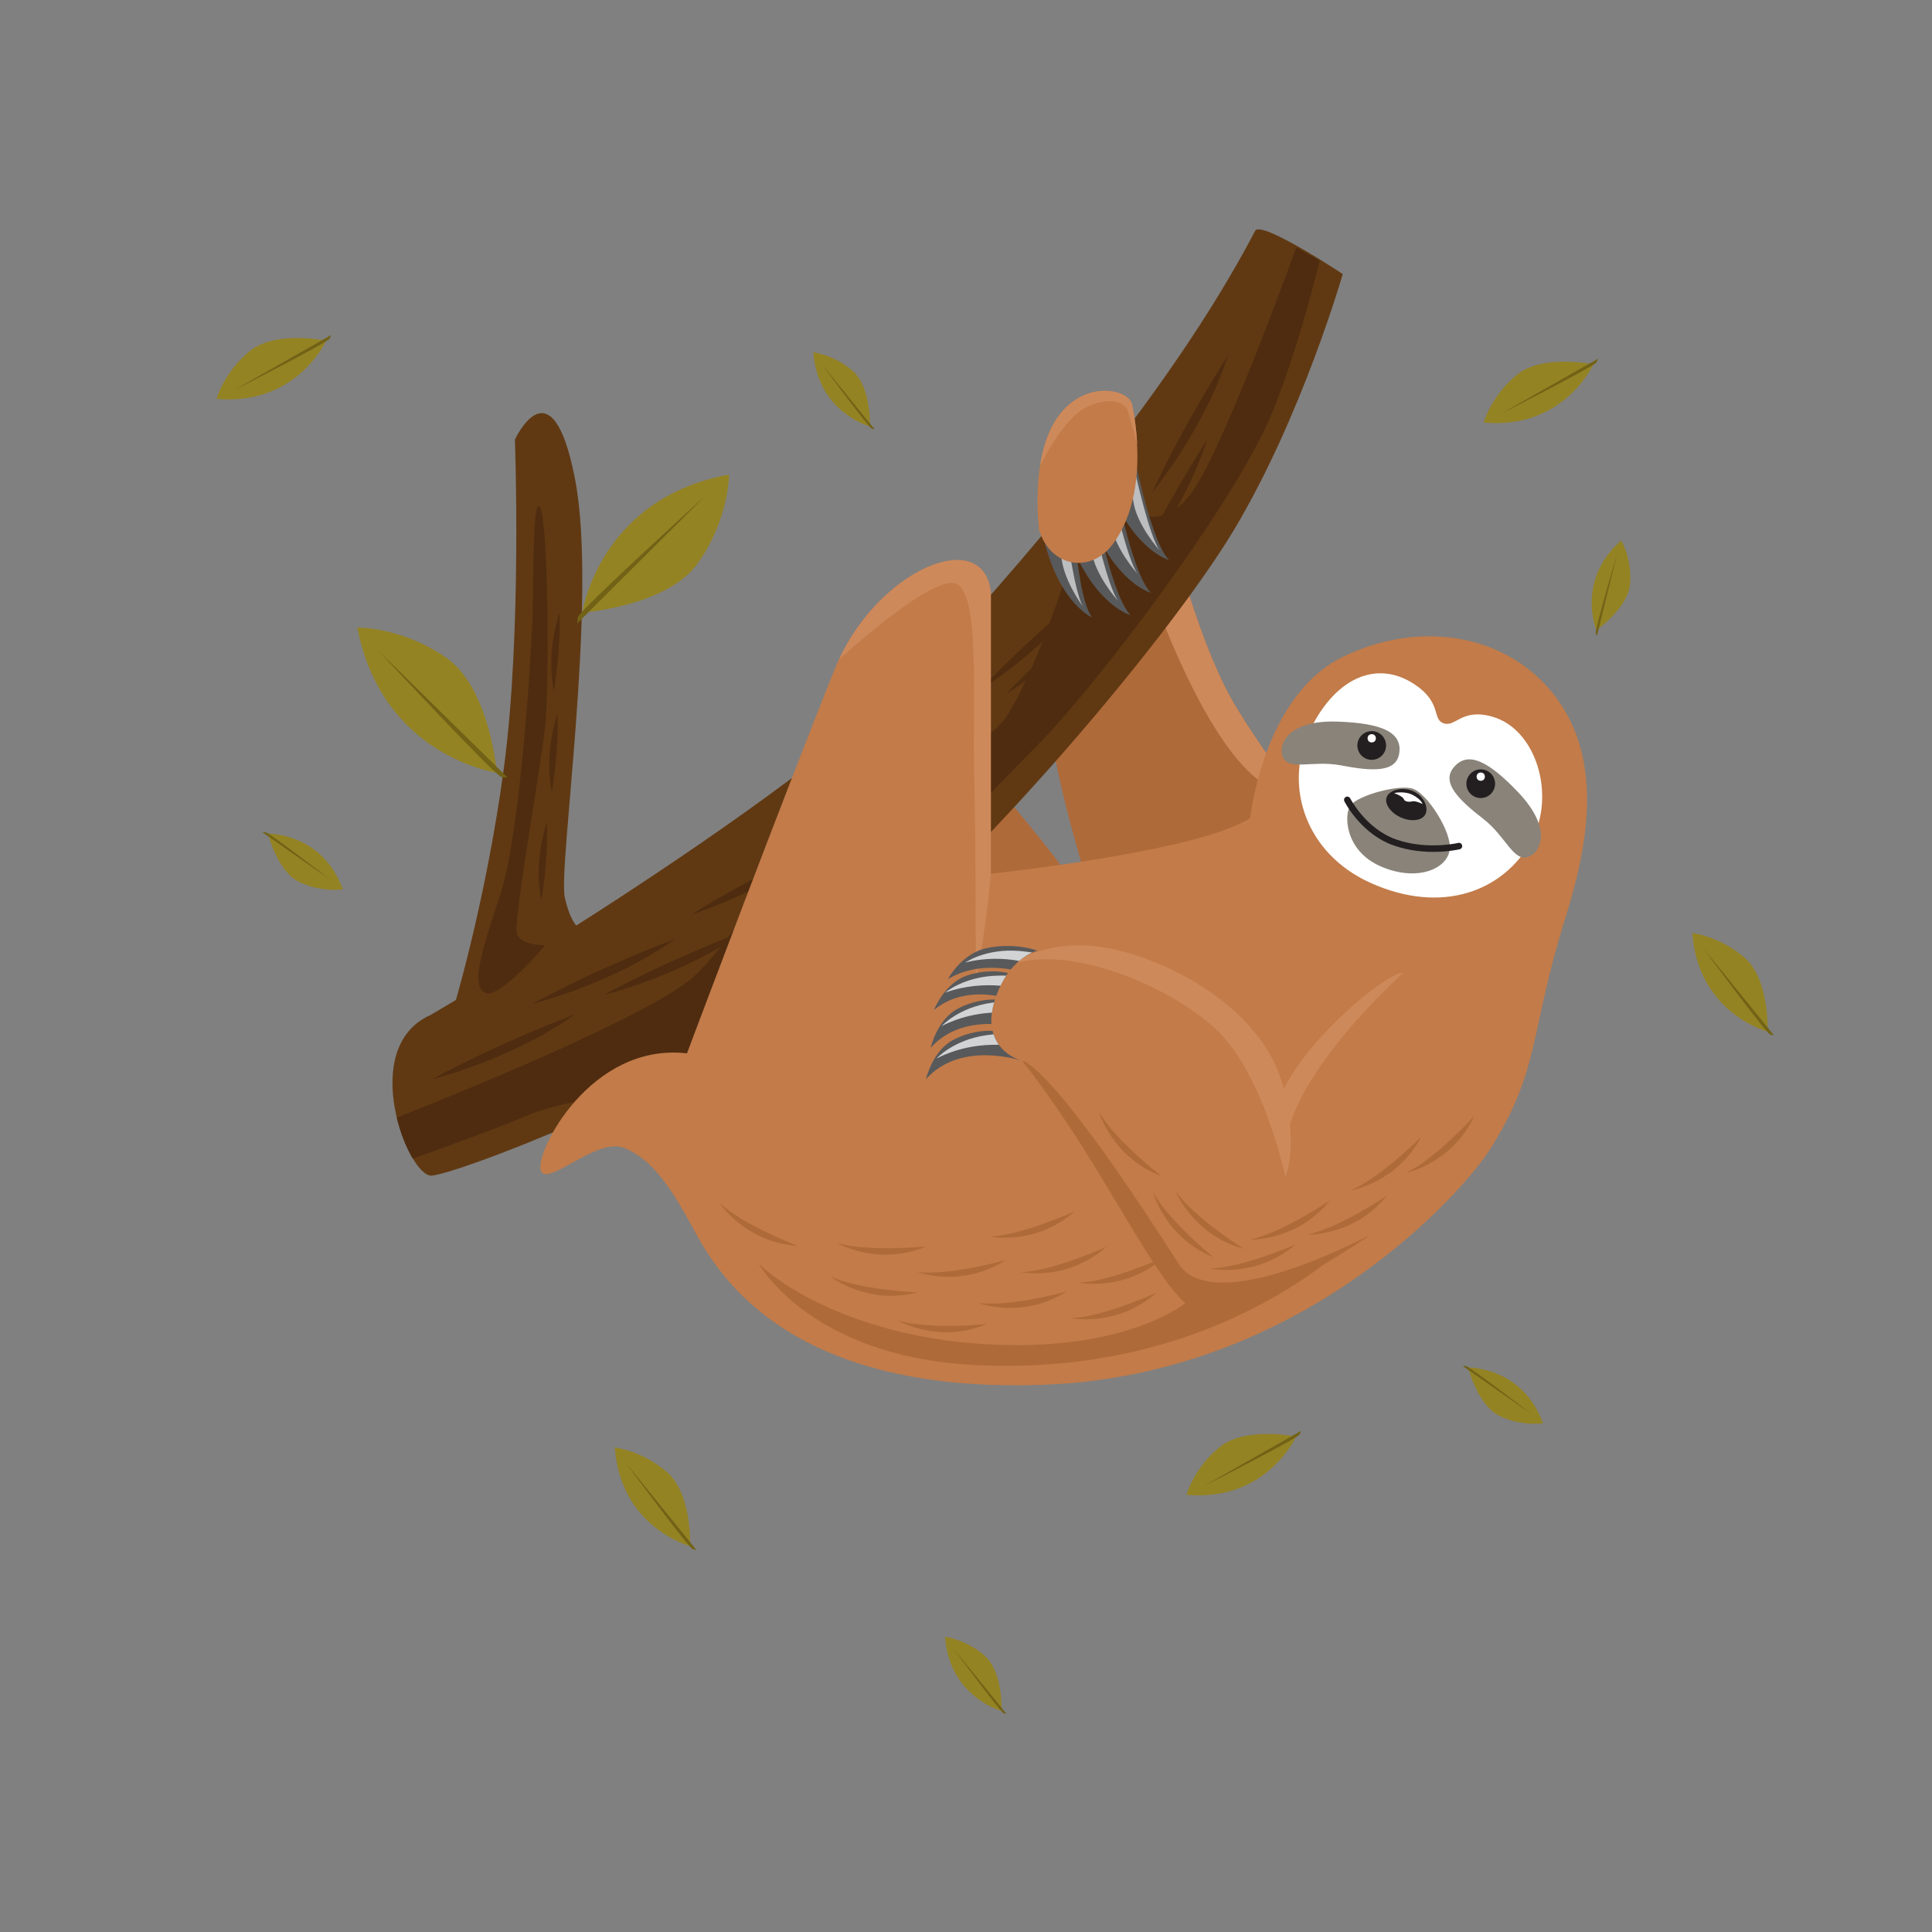 <?xml version="1.0" encoding="utf-8"?>
<!-- Generator: Adobe Illustrator 26.1.0, SVG Export Plug-In . SVG Version: 6.00 Build 0)  -->
<svg version="1.1" id="Ebene_1" xmlns="http://www.w3.org/2000/svg" xmlns:xlink="http://www.w3.org/1999/xlink" x="0px" y="0px"
	 viewBox="0 0 1400 1400" style="enable-background:new 0 0 1400 1400;" xml:space="preserve">
<rect x="0" y="0" width="1400" height="1400" fill="#808080" stroke="none"/>
<style type="text/css">
	.st0{display:none;}
	.st1{display:inline;fill:#EFE5B9;}
	.st2{fill:#AF6A3A;}
	.st3{fill:#CE895B;}
	.st4{fill:#603913;}
	.st5{fill:#4F2C0F;}
	.st6{fill:#58595B;}
	.st7{fill:#BCBEC0;}
	.st8{fill:#C27B49;}
	.st9{fill:#FFFFFF;}
	.st10{fill:#89837A;}
	.st11{fill:#231F20;}
	.st12{fill:#D1D3D4;}
	.st13{fill:#948323;}
	.st14{fill:#726216;}
</style>
<g id="background" class="st0">
	<rect class="st1" width="1400" height="1400"/>
</g>
<g id="object">
	<g>
		<path class="st2" d="M832.1,313.7c0,0,25.5,136.9,64.4,200S973,614.4,973,614.4l-119.5,71.1l-52.3-5.4c0,0-44.3-124.8-43-187.9
			C759.6,429.1,832.1,313.7,832.1,313.7z"/>
		<path class="st3" d="M819.2,383.4c0,0,51.1,174.3,109.5,190.9c4,1.1,7.5,1.4,10.7,1c-12.6-16.1-27.6-36.9-42.8-61.5
			c-25.5-41.4-45.3-114.5-55.8-159.9L819.2,383.4z"/>
		<path class="st2" d="M693.9,537.8c0,0,98,107.4,107.4,142.3c9.4,34.9-91.3,79.2-95.3,79.2s-83.2-65.8-83.2-65.8L693.9,537.8z"/>
		<path class="st4" d="M311.8,735.6c0,0,275.6-160.2,374-268.5s176.5-209.5,223.7-299.8c4.2-8.1,63.5,31.3,63.5,31.3
			s-29.5,102.9-78.7,185.2S689.4,649.6,587.4,721.2S329.7,851,312.7,851.9S259,759.3,311.8,735.6z"/>
		<path class="st5" d="M628.7,666.5c0,0,77.8-80.5,122.9-126.3S896.5,361.8,922,298.7c15.4-38,27.2-81.3,34.3-109.8
			c-5.2-3-11.2-6.3-17-9.4c-16.1,44-53,142.3-73.6,174.3c-26.9,41.7-58.5,7.3-58.5,7.3L776,405.8c0,0-21.7,72.8-45.5,111.7
			s-144,68.4-144,68.4s-47,87.3-83.2,121.2c-29.6,27.6-166.5,83.3-215.8,102.8c2.8,11.5,7.1,22.1,11.6,29.7c25.4-9,61.1-22,82-30.9
			c22.3-9.6,60.6-15.1,85.3-17.8c16.8-8.2,34-17,50.8-26.3L628.7,666.5z"/>
		<path class="st5" d="M313.3,782c0,0,57.7-14.1,103.4-47C416.7,734.9,361,755.9,313.3,782z"/>
		<path class="st5" d="M437.5,721c0,0,57.7-14.1,103.4-47C540.8,674,485.1,694.9,437.5,721z"/>
		<path class="st5" d="M501,662.7c0,0,56.8-17.6,100.3-53.2C601.3,609.5,546.9,633.8,501,662.7z"/>
		<path class="st5" d="M710,500.2c0,0,50.4-31.4,83.6-76.9C793.6,423.3,747.2,460.6,710,500.2z"/>
		<path class="st5" d="M834.8,357c0,0,37.9-45.8,55-99.4C889.7,257.6,857.5,307.7,834.8,357z"/>
		<path class="st5" d="M819.7,418c0,0,37.9-45.8,55-99.4C874.6,318.6,842.4,368.7,819.7,418z"/>
		<path class="st5" d="M729,503c0,0,50.4-31.4,83.6-76.9C812.6,426.1,766.2,463.4,729,503z"/>
		<path class="st5" d="M385.8,727.4c0,0,57.7-14.1,103.4-47C489.2,680.3,433.5,701.3,385.8,727.4z"/>
		<path class="st6" d="M817.3,307.3c0,0,14.4,82.8,29.8,98.5c0,0-24.5-6.4-42.3-50C792.1,324.4,817.3,307.3,817.3,307.3z"/>
		<path class="st7" d="M823,344c0,0,9.8,44,17.1,54.6c0,0-17-18.8-19-36.3C819,344.8,823,344,823,344z"/>
		<path class="st6" d="M804.1,331c0,0,14.4,82.8,29.8,98.5c0,0-24.5-6.4-42.3-50C778.8,348.1,804.1,331,804.1,331z"/>
		<path class="st7" d="M807.1,361.1c0,0,9.8,44,17.1,54.6c0,0-17-18.8-19-36.3C803.2,361.9,807.1,361.1,807.1,361.1z"/>
		<path class="st6" d="M789.4,347.2c0,0,14.4,82.8,29.8,98.5c0,0-24.5-6.4-42.3-50C764.1,364.2,789.4,347.2,789.4,347.2z"/>
		<path class="st7" d="M792.9,380.6c0,0,9.8,44,17.1,54.6c0,0-17-18.8-19-36.3C788.9,381.4,792.9,380.6,792.9,380.6z"/>
		<path class="st6" d="M776.1,345.6c0,0,2.2,84,15.2,101.8c0,0-23.3-9.9-34.6-55.6C748.6,358.7,776.1,345.6,776.1,345.6z"/>
		<path class="st7" d="M772.6,383.4c0,0,5.7,44.7,12,55.9c0,0-15.2-20.3-15.6-37.9C768.6,383.8,772.6,383.4,772.6,383.4z"/>
		<path class="st8" d="M718,429.1v204c0,0,150.3-15.8,187.9-40.3c0,0,9.4-88.6,67.1-116.8s123.9-16.1,157.5,33.5
			c33.6,49.7,16.3,115.4,3.6,156.4c-26,83.5-17.9,109.6-54.6,167.3c-18.5,29.1-134.7,163.5-323.9,170.3S518,919,501.9,889.5
			s-29.5-49.7-49.7-57.7s-56.4,29.5-60.4,16.1s36.2-92.6,106-84.6c0,0,72.3-192.3,107.4-279.2C633.5,414.4,712.3,379.5,718,429.1z"
			/>
		<path class="st3" d="M608,477.9c0.1-0.1,66.4-61.1,84.5-55c18.1,6,12.1,86.1,13.4,134.6c1.3,48.6,1.1,151.6,1.1,151.6
			s6.3-24.7,11-75.9v-204C712.5,381,638.2,412.3,608,477.9z"/>
		<g>
			<path class="st9" d="M1109.8,609.1c17.7-32.5,3.7-81-28.8-89.9c-22.7-6.2-26.4,8.8-35.7,4.6c-7.3-3.3-0.8-15.1-20.4-28
				c-28.2-18.6-59.2-3.5-77,36.3c-16.9,37.8-2.1,86.3,45.1,107.6C1045.3,663.3,1090,645.5,1109.8,609.1z"/>
			<path class="st10" d="M1053.4,556.1c10.1-12.2,25-4.9,47,18.3c24.5,25.9,16.3,43.2,7.1,46.5c-10.8,3.9-16.2-14.7-32.5-27.4
				C1056.6,579.3,1044.4,567,1053.4,556.1z"/>
			<path class="st10" d="M1013.9,546c2.5-15.6-12.9-22-44.8-23.1c-35.6-1.2-43.2,16.4-39.6,25.4c4.2,10.6,21.7,2.4,42.1,6.3
				C994.3,559,1011.7,559.9,1013.9,546z"/>
			<path class="st10" d="M1023.9,571.6c10.5,3.7,27.6,30.6,26.7,43.2c-1,14.7-23.5,24.6-50.1,13s-26.6-38.4-21.8-44.3
				C984.9,575.9,1014.4,568.2,1023.9,571.6z"/>
			<path class="st11" d="M1033,589.8c-2.2,4.9-10.2,6-18,2.5c-7.7-3.5-12.2-10.3-10-15.1s11.4-7.3,19.2-3.8
				C1031.9,576.9,1035.2,585,1033,589.8z"/>
			<path class="st9" d="M1010.2,574.7c0,0,7.5-1.9,13.8,1.5c6.2,3.4,6.8,6.4,6.8,6.4s-4.9-2.5-7.4-1.9s-5.5,0.3-6.2-1.7
				C1016.4,576.9,1010.2,574.7,1010.2,574.7z"/>
			<g>
				<path class="st11" d="M1005.7,611c-20.8-9.4-31-29.4-31.5-30.3c-0.6-1.2-0.1-2.6,1-3.2c1.2-0.6,2.6-0.1,3.2,1
					c0.1,0.2,11.3,22.1,33.3,29.8c22.2,7.8,44.8,2.6,45,2.5c1.3-0.3,2.5,0.5,2.8,1.8s-0.5,2.5-1.7,2.8c-1,0.2-24.1,5.6-47.7-2.7
					C1008.6,612.2,1007.1,611.6,1005.7,611z"/>
			</g>
		</g>
		<path class="st3" d="M732.2,699.1c0,0,27.5-21.4,73.9-11.4c46.3,9.9,110.7,46,124.2,101.3c19.3-38.6,74.2-84.1,86.5-84.1
			c0,0-66.6,59.6-82.1,110.3c0,0,2.7,23.5-3.3,37.5c0,0-16-76.8-52.1-108.6C843.3,712.2,773.4,684.5,732.2,699.1z"/>
		<path class="st2" d="M740.8,768.8c0,0,18.4-1.8,113.2,146.9c25.7,40.3,139.1-21,139.1-21s-74.6,52.4-118.7,56.8
			C846.1,954.3,806.6,851.9,740.8,768.8z"/>
		<path class="st6" d="M719.3,747c-4.8-0.3-16.4,0.1-28.8,6.7C675.6,761.6,671,782,671,782c25.5-28.6,69.8-13.2,69.8-13.2
			C730.1,765.5,721.9,758.1,719.3,747z"/>
		<path class="st6" d="M730.4,705.1c-4.4-1.1-16.2-2.8-29.9,1.9c-16,5.4-23.7,24.8-23.7,24.8c14.3-11.6,31.3-12.5,45.1-10.2
			C724.3,715,727.2,709.6,730.4,705.1z"/>
		<path class="st6" d="M720.4,726.2c0.2-0.6,0.4-1.2,0.6-1.9c-5.5-0.1-16,0.8-27.1,6.7c-14.9,7.9-19.5,28.3-19.5,28.3
			c12.6-14.2,29.9-17.5,44-17.3C718.1,737.3,718.7,732,720.4,726.2z"/>
		<path class="st6" d="M751.6,688.9c-1.5-0.8-17.2-5.9-36.4-1.9c-18.6,3.9-28.3,22.5-28.3,22.5c14.6-8.8,31.2-9.4,45.6-7
			C738.6,695,745.6,690.6,751.6,688.9z"/>
		<path class="st12" d="M723.8,757.1c-1.6-2.3-2.9-4.8-3.8-7.6c-1.6,0.2-3.2,0.4-5,0.6c-24.2,3.4-36.3,16.9-36.3,16.9
			C695.7,758.3,712.6,756.8,723.8,757.1z"/>
		<path class="st12" d="M718.7,726.6c-24.2,3.4-36.3,16.9-36.3,16.9c13.1-6.7,26-9.1,36.4-9.7c0.3-2.3,0.8-4.8,1.6-7.3
			C719.8,726.5,719.2,726.5,718.7,726.6z"/>
		<path class="st12" d="M725,714.3c1.3-2.6,2.7-5.1,4.1-7.3c-1.9-0.1-3.9-0.1-6.1,0c-24.5,0.5-38.1,12.3-38.1,12.3
			C700,713.9,714.2,713.4,725,714.3z"/>
		<path class="st12" d="M738.5,696.3c3.2-2.7,6.4-4.7,9.5-6.1c-2.8-0.4-5.9-0.8-9.4-1.1c-24.4-2-39.1,8.4-39.1,8.4
			C714.3,693.7,728,694.4,738.5,696.3z"/>
		<path class="st8" d="M752.9,383.9c0,0-6.7-51.7,12.8-80.5c19.5-28.9,52.2-21.4,54.6-10.4c2.4,11,12.5,65.4-13.7,101
			C790.3,416.2,761.1,411,752.9,383.9z"/>
		<path class="st2" d="M664.9,921.8c0,0,31.9,11.9,63.8-8.7C728.7,913.1,688.4,924.5,664.9,921.8z"/>
		<path class="st2" d="M650.7,956.9c0,0,29.3,17.3,64.3,2.6C715,959.5,673.4,963.7,650.7,956.9z"/>
		<path class="st2" d="M606.7,900.7c0,0,29.3,17.3,64.3,2.6C671,903.2,629.4,907.4,606.7,900.7z"/>
		<path class="st2" d="M601.6,924.9c0,0,26.6,21.2,63.3,11.6C664.9,936.6,623.1,934.8,601.6,924.9z"/>
		<path class="st2" d="M521.6,871.9c0,0,18.6,28.5,56.4,30.9C578,902.7,538.9,888,521.6,871.9z"/>
		<path class="st2" d="M740,921.9c0,0,33.3,6.8,61.7-18.4C801.6,903.5,763.6,920.9,740,921.9z"/>
		<path class="st2" d="M717.2,896.1c0,0,33.3,6.8,61.7-18.4C778.9,877.7,740.8,895.1,717.2,896.1z"/>
		<path class="st2" d="M781.8,929.5c0,0,33.3,6.8,61.7-18.4C843.5,911.1,805.4,928.5,781.8,929.5z"/>
		<path class="st2" d="M776.2,955.2c0,0,33.3,6.8,61.7-18.4C837.8,936.8,799.8,954.2,776.2,955.2z"/>
		<path class="st2" d="M947.1,894.7c0,0,34,1.3,57.8-28.2C1005,866.5,970.3,889.9,947.1,894.7z"/>
		<path class="st2" d="M1019,849.9c0,0,33.3-6.9,49.4-41.3C1068.4,808.6,1040.3,839.6,1019,849.9z"/>
		<path class="st2" d="M905.7,898.3c0,0,34,1.3,57.8-28.2C963.5,870,928.8,893.5,905.7,898.3z"/>
		<path class="st2" d="M978.5,862.7c0,0,33.6-5.3,51.3-38.8C1029.8,823.9,1000.3,853.5,978.5,862.7z"/>
		<path class="st2" d="M852,863.4c0,0,12.6,31.6,49.2,41.5C901.2,904.9,865.8,882.7,852,863.4z"/>
		<path class="st2" d="M796.5,806c0,0,9.4,32.7,44.9,46.1C841.4,852.1,808.3,826.5,796.5,806z"/>
		<path class="st2" d="M876.6,919.2c0,0,33.2,7.4,62-17.3C938.6,901.9,900.3,918.7,876.6,919.2z"/>
		<path class="st2" d="M835.5,863.7c0,0,8.5,32.9,43.7,47.3C879.1,910.9,846.7,884.5,835.5,863.7z"/>
		<path class="st2" d="M708.9,944.2c0,0,31.8,12.1,63.8-8.2C772.7,936,732.4,947.1,708.9,944.2z"/>
		<path class="st2" d="M862.1,941.9c0,0-34.9,31.9-121.3,32.8c-107.6,1.1-173.2-41.2-191-59.1c0,0,36.1,66.5,153.9,73.4
			c117.8,6.8,204.4-34,256.5-73.4C960.2,915.7,893.4,952,862.1,941.9z"/>
		<path class="st3" d="M820.3,293c-2.4-11-35.1-18.5-54.6,10.4c-6.6,9.8-10.2,22.3-12.1,34.5c0.1-0.2,16.5-35.2,34.4-43.2
			c17.9-8.1,27-2,28.7,1.7c0.9,2,4.4,14.4,7.3,25.1C823.3,307.9,821.2,297.3,820.3,293z"/>
		<path class="st4" d="M327.4,734.9c0,0,24.2-78.4,37.6-177.4c13.4-99.1,8.1-238.9,8.1-238.9s26.8-58.5,43.6,28.6
			c16.8,87.1-12.4,280.8-7.4,303.2s12.6,23.6,12.6,23.6L327.4,734.9z"/>
		<path class="st5" d="M396.4,595.5c0,0-10.2,28.1-4.1,56.9C392.3,652.4,397.4,623,396.4,595.5z"/>
		<path class="st5" d="M404,517.2c0,0-10.2,28.1-4.1,56.9C399.9,574.1,405,544.7,404,517.2z"/>
		<path class="st5" d="M405.5,443.9c0,0-10.2,28.1-4.1,56.9C401.4,500.8,406.4,471.5,405.5,443.9z"/>
		<path class="st5" d="M395,685c0,0-33.3,39.6-43.4,34.4c-10.1-5.2-4-26.2,10.8-70.8c14.8-44.5,22.8-177.4,23.5-202.9
			s0.1-90.9,5.8-77.3c5.6,13.6,6.5,125.7,3.4,157.2s-24,143.6-20.3,151.7C378.4,685.3,395,685,395,685z"/>
		<g>
			<circle class="st11" cx="1073" cy="567.9" r="10.4"/>
			<circle class="st9" cx="1073" cy="562.8" r="3"/>
		</g>
		<g>
			<circle class="st11" cx="994" cy="540.2" r="10.4"/>
			<circle class="st9" cx="994" cy="535" r="3"/>
		</g>
		<g>
			<path class="st13" d="M421.9,443.9c0,0,12.4-82.9,106.4-100c0,0,0,32.2-22.4,63.9C483.6,439.6,421.9,443.9,421.9,443.9z"/>
			<path class="st14" d="M511.3,359.1c0,0-92.2,83.8-92.6,88.2c-0.4,4.4-0.4,4.4-0.4,4.4L511.3,359.1z"/>
		</g>
		<g>
			<path class="st13" d="M236.4,246.8c0,0-21.3,47.5-79.5,42.2c0,0,5.4-19.3,24-34.5C199.4,239.2,236.4,246.8,236.4,246.8z"/>
			<path class="st14" d="M169.5,282.8c0,0,68.4-34.9,69.4-37.4c1-2.6,1-2.6,1-2.6L169.5,282.8z"/>
		</g>
		<g>
			<path class="st13" d="M1154.6,264c0,0-21.3,47.5-79.5,42.2c0,0,5.4-19.3,24-34.5C1117.6,256.3,1154.6,264,1154.6,264z"/>
			<path class="st14" d="M1087.6,299.9c0,0,68.4-34.9,69.4-37.4c1-2.6,1-2.6,1-2.6L1087.6,299.9z"/>
		</g>
		<g>
			<path class="st13" d="M500.1,1120.4c0,0-50.4-13.2-54.6-71.5c0,0,19.9,2.2,38,18C501.6,1082.7,500.1,1120.4,500.1,1120.4z"/>
			<path class="st14" d="M453.7,1060.3c0,0,45.6,61.8,48.3,62.3c2.7,0.6,2.7,0.6,2.7,0.6L453.7,1060.3z"/>
		</g>
		<g>
			<path class="st13" d="M630.4,309c0,0-37.8-9.9-41-53.7c0,0,14.9,1.7,28.5,13.5C631.5,280.7,630.4,309,630.4,309z"/>
			<path class="st14" d="M595.5,263.9c0,0,34.3,46.4,36.3,46.8s2,0.4,2,0.4L595.5,263.9z"/>
		</g>
		<g>
			<path class="st13" d="M1063.9,991c0,0,39.1-0.9,54.2,40.3c0,0-14.8,2.5-31.2-5.1C1070.7,1018.6,1063.9,991,1063.9,991z"/>
			<path class="st14" d="M1109.9,1024.8c0,0-45.7-35.2-47.8-35c-2.1,0.1-2.1,0.1-2.1,0.1L1109.9,1024.8z"/>
		</g>
		<g>
			<path class="st13" d="M194.2,604.1c0,0,39.1-0.9,54.2,40.3c0,0-14.8,2.5-31.2-5.1C200.9,631.7,194.2,604.1,194.2,604.1z"/>
			<path class="st14" d="M240.1,638c0,0-45.7-35.2-47.8-35c-2.1,0.1-2.1,0.1-2.1,0.1L240.1,638z"/>
		</g>
		<g>
			<path class="st13" d="M1156.8,456.7c0,0-15-36.1,18-65.1c0,0,7.7,12.9,6.5,30.9S1156.8,456.7,1156.8,456.7z"/>
			<path class="st14" d="M1171.7,401.7c0,0-16.3,55.3-15.4,57.2c0.9,1.9,0.9,1.9,0.9,1.9L1171.7,401.7z"/>
		</g>
		<g>
			<path class="st13" d="M725.8,1239.8c0,0-37.8-9.9-41-53.7c0,0,14.9,1.7,28.5,13.5C727,1211.5,725.8,1239.8,725.8,1239.8z"/>
			<path class="st14" d="M691,1194.7c0,0,34.3,46.4,36.3,46.8s2,0.4,2,0.4L691,1194.7z"/>
		</g>
		<g>
			<path class="st13" d="M1280.9,747.6c0,0-50.4-13.2-54.6-71.5c0,0,19.9,2.2,38,18C1282.4,709.8,1280.9,747.6,1280.9,747.6z"/>
			<path class="st14" d="M1234.5,687.4c0,0,45.6,61.8,48.3,62.3c2.7,0.6,2.7,0.6,2.7,0.6L1234.5,687.4z"/>
		</g>
		<g>
			<path class="st13" d="M939.2,1041c0,0-21.3,47.5-79.5,42.2c0,0,5.4-19.3,24-34.5C902.2,1033.4,939.2,1041,939.2,1041z"/>
			<path class="st14" d="M872.3,1076.9c0,0,68.4-34.9,69.4-37.4c1-2.6,1-2.6,1-2.6L872.3,1076.9z"/>
		</g>
		<g>
			<path class="st13" d="M360,559.9c0,0-83-11.5-101.1-105.2c0,0,32.2-0.4,64.2,21.7S360,559.9,360,559.9z"/>
			<path class="st14" d="M274.2,471.5c0,0,84.9,91.2,89.3,91.6s4.4,0.4,4.4,0.4L274.2,471.5z"/>
		</g>
	</g>
</g>
<g id="text">
</g>
</svg>
